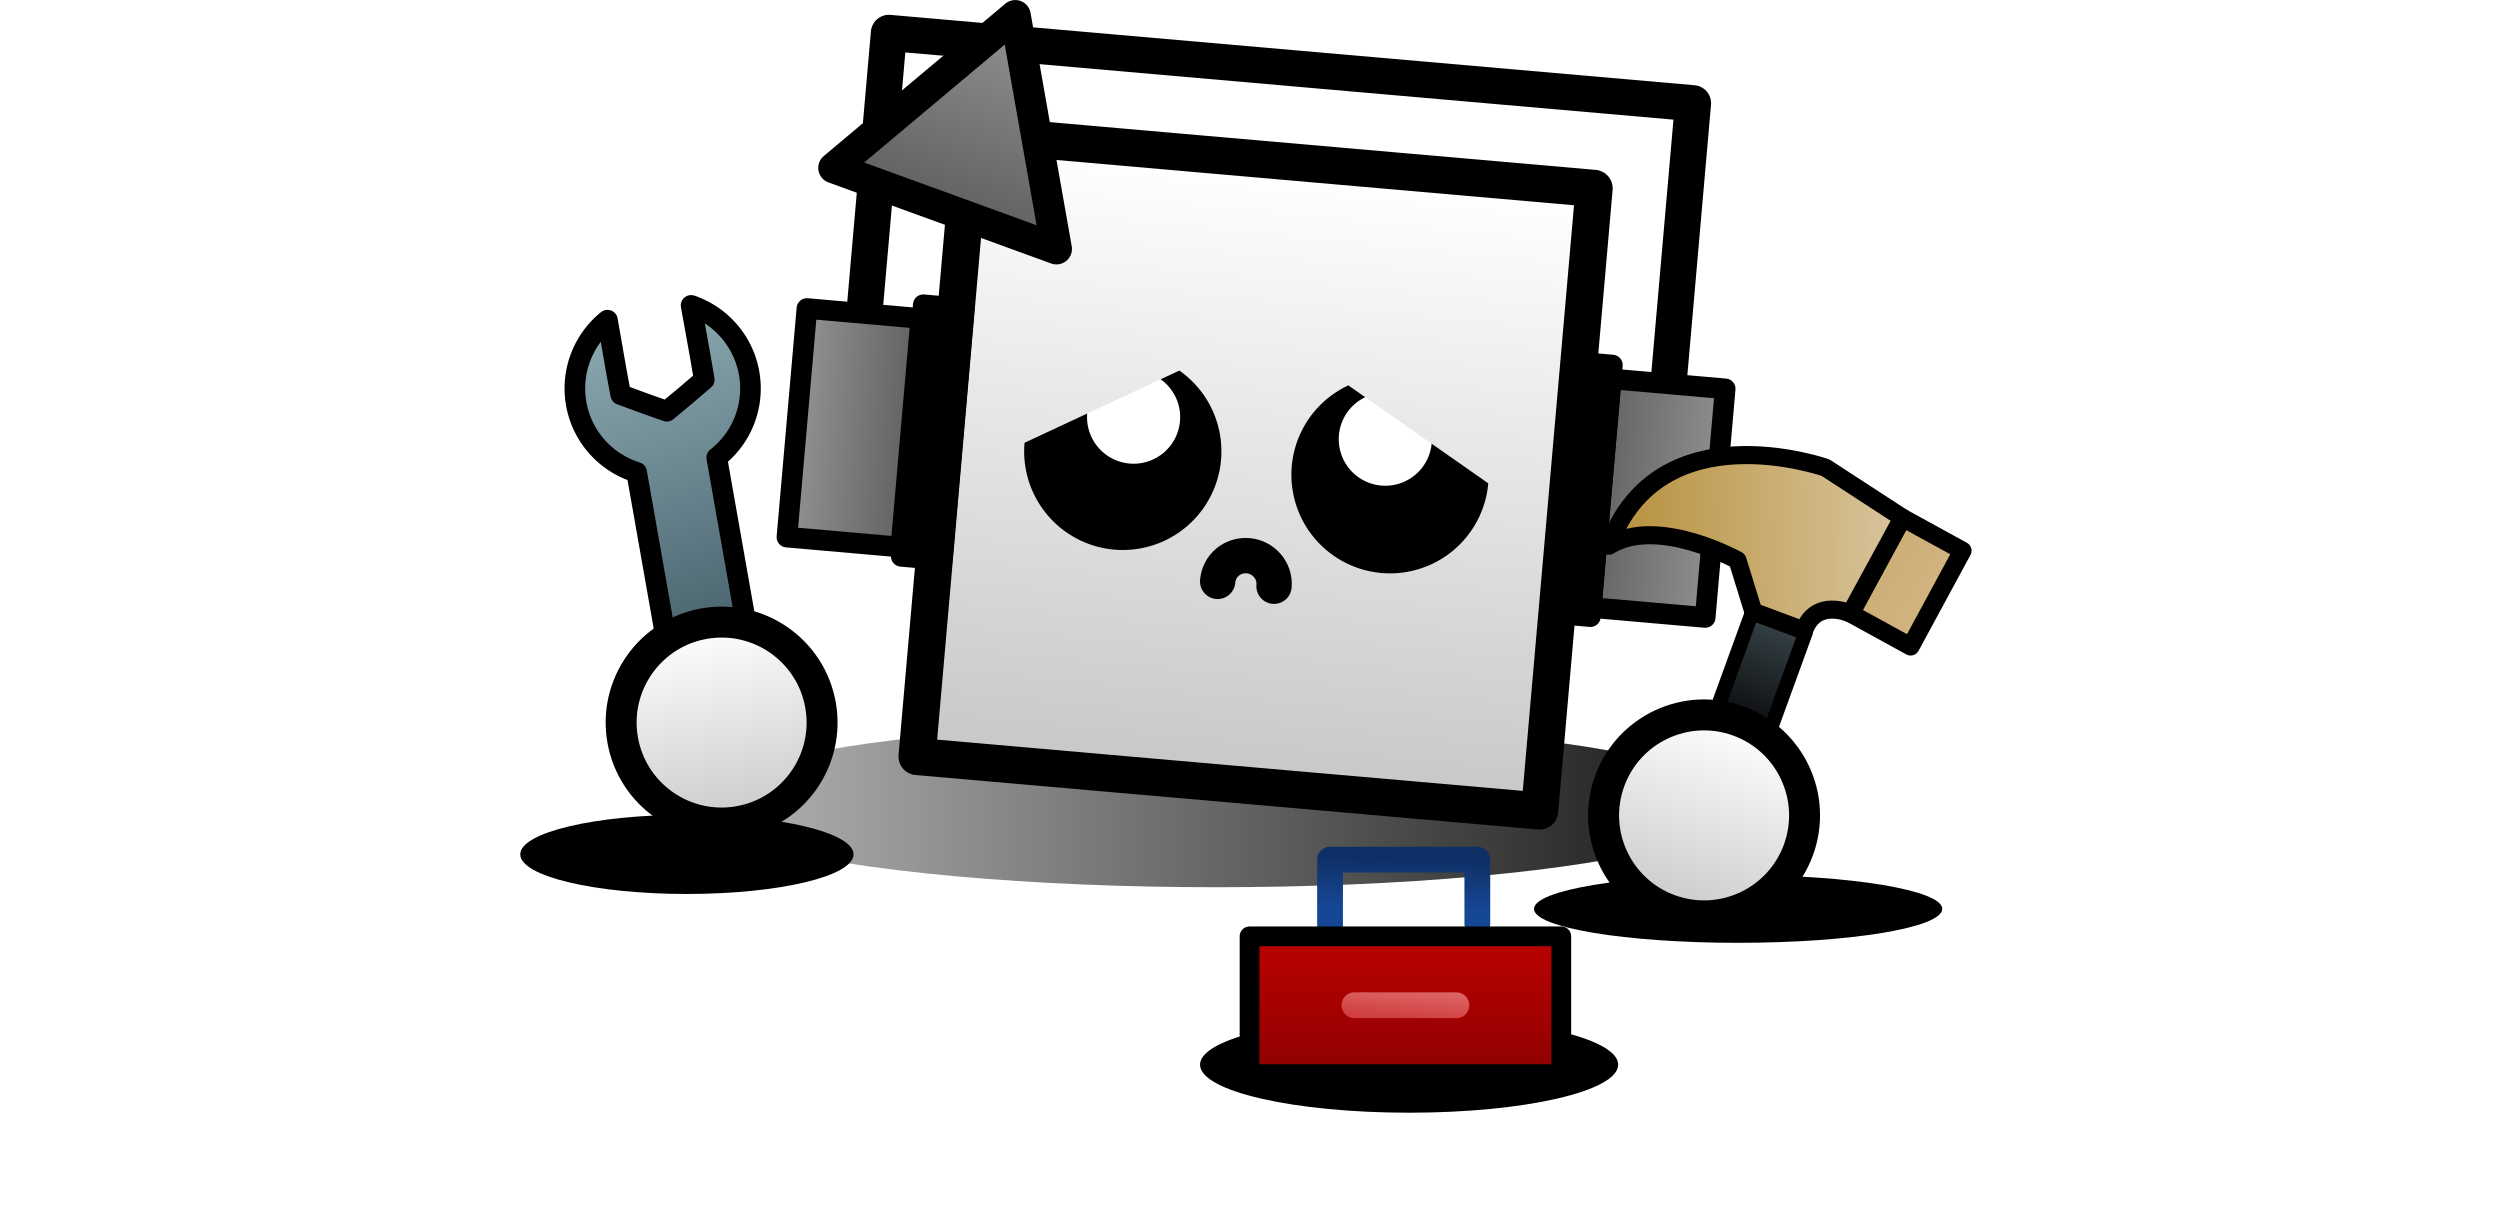 <?xml version="1.0" encoding="UTF-8" standalone="no"?>
<svg
   width="646.249"
   height="314.678"
   viewBox="0 0 170.987 83.259"
   version="1.1"
   id="svg8"
   inkscape:version="1.3.2 (091e20ef0f, 2023-11-25, custom)"
   sodipodi:docname="404-page-art.svg"
   xmlns:inkscape="http://www.inkscape.org/namespaces/inkscape"
   xmlns:sodipodi="http://sodipodi.sourceforge.net/DTD/sodipodi-0.dtd"
   xmlns:xlink="http://www.w3.org/1999/xlink"
   xmlns="http://www.w3.org/2000/svg"
   xmlns:svg="http://www.w3.org/2000/svg"
   xmlns:rdf="http://www.w3.org/1999/02/22-rdf-syntax-ns#"
   xmlns:cc="http://creativecommons.org/ns#"
   xmlns:dc="http://purl.org/dc/elements/1.1/">
  <title
     id="title851">404 Page Art</title>
  <defs
     id="defs2">
    <linearGradient
       id="linearGradient20"
       inkscape:collect="always">
      <stop
         style="stop-color:#d14141;stop-opacity:1;"
         offset="0"
         id="stop20" />
      <stop
         style="stop-color:#db6262;stop-opacity:1;"
         offset="1"
         id="stop21" />
    </linearGradient>
    <linearGradient
       id="linearGradient18"
       inkscape:collect="always">
      <stop
         style="stop-color:#8f0101;stop-opacity:1;"
         offset="0"
         id="stop18" />
      <stop
         style="stop-color:#bb0101;stop-opacity:1;"
         offset="1"
         id="stop19" />
    </linearGradient>
    <linearGradient
       id="linearGradient16"
       inkscape:collect="always">
      <stop
         style="stop-color:#164794;stop-opacity:1;"
         offset="0"
         id="stop16" />
      <stop
         style="stop-color:#0f3067;stop-opacity:1;"
         offset="1"
         id="stop17" />
    </linearGradient>
    <linearGradient
       id="linearGradient10"
       inkscape:collect="always">
      <stop
         style="stop-color:#969696;stop-opacity:1;"
         offset="0"
         id="stop10" />
      <stop
         style="stop-color:#5d5d5d;stop-opacity:1;"
         offset="1"
         id="stop11" />
    </linearGradient>
    <linearGradient
       id="linearGradient7"
       inkscape:collect="always">
      <stop
         style="stop-color:#354246;stop-opacity:1;"
         offset="0"
         id="stop7" />
      <stop
         style="stop-color:#0c0c0e;stop-opacity:1;"
         offset="1"
         id="stop8" />
    </linearGradient>
    <linearGradient
       id="linearGradient5"
       inkscape:collect="always">
      <stop
         style="stop-color:#ccae76;stop-opacity:1;"
         offset="0"
         id="stop5" />
      <stop
         style="stop-color:#d4b888;stop-opacity:1;"
         offset="1"
         id="stop6" />
    </linearGradient>
    <linearGradient
       id="linearGradient3"
       inkscape:collect="always">
      <stop
         style="stop-color:#d8c49d;stop-opacity:1;"
         offset="0"
         id="stop3" />
      <stop
         style="stop-color:#ba9545;stop-opacity:1;"
         offset="1"
         id="stop4" />
    </linearGradient>
    <linearGradient
       id="linearGradient1"
       inkscape:collect="always">
      <stop
         style="stop-color:#8eacb4;stop-opacity:1;"
         offset="0"
         id="stop1" />
      <stop
         style="stop-color:#425b66;stop-opacity:1;"
         offset="1"
         id="stop2" />
    </linearGradient>
    <linearGradient
       inkscape:collect="always"
       id="linearGradient2414">
      <stop
         style="stop-color:#000000;stop-opacity:0.227"
         offset="0"
         id="stop2410" />
      <stop
         style="stop-color:#010101;stop-opacity:1"
         offset="1"
         id="stop2412" />
    </linearGradient>
    <inkscape:path-effect
       effect="bspline"
       id="path-effect1450"
       is_visible="true"
       lpeversion="1"
       weight="33.333"
       steps="2"
       helper_size="0"
       apply_no_weight="true"
       apply_with_weight="true"
       only_selected="false"
       uniform="false" />
    <linearGradient
       inkscape:collect="always"
       id="linearGradient943">
      <stop
         style="stop-color:#ffffff;stop-opacity:1"
         offset="0"
         id="stop939" />
      <stop
         style="stop-color:#c7c7c7;stop-opacity:1"
         offset="1"
         id="stop941" />
    </linearGradient>
    <linearGradient
       inkscape:collect="always"
       xlink:href="#linearGradient943"
       id="linearGradient945"
       x1="-55.405"
       y1="25.339"
       x2="-55.73"
       y2="56.205"
       gradientUnits="userSpaceOnUse"
       gradientTransform="matrix(1.371,0,0,1.371,144.137,-29.228)" />
    <clipPath
       id="clip0">
      <rect
         x="15"
         y="536"
         width="52"
         height="34"
         id="rect985" />
    </clipPath>
    <linearGradient
       inkscape:collect="always"
       xlink:href="#linearGradient943"
       id="linearGradient1029"
       x1="-42.44"
       y1="40.671"
       x2="-42.284"
       y2="51.018"
       gradientUnits="userSpaceOnUse"
       gradientTransform="matrix(1.434,0,0,1.434,170.838,-45.915)" />
    <linearGradient
       inkscape:collect="always"
       xlink:href="#linearGradient943"
       id="linearGradient1446"
       gradientUnits="userSpaceOnUse"
       gradientTransform="matrix(1.434,0,0,1.434,81.348,-11.471)"
       x1="-42.44"
       y1="40.671"
       x2="-42.284"
       y2="51.018" />
    <filter
       inkscape:collect="always"
       style="color-interpolation-filters:sRGB"
       id="filter2052"
       x="-0.496"
       width="1.991"
       y="-1.706"
       height="4.412">
      <feGaussianBlur
         inkscape:collect="always"
         stdDeviation="5.818"
         id="feGaussianBlur2054" />
    </filter>
    <linearGradient
       inkscape:collect="always"
       xlink:href="#linearGradient2414"
       id="linearGradient2408"
       x1="15.924"
       y1="80.281"
       x2="118.956"
       y2="80.281"
       gradientUnits="userSpaceOnUse" />
    <filter
       inkscape:collect="always"
       style="color-interpolation-filters:sRGB"
       id="filter2600"
       x="-0.058"
       width="1.116"
       y="-0.809"
       height="2.619">
      <feGaussianBlur
         inkscape:collect="always"
         stdDeviation="2.048"
         id="feGaussianBlur2602" />
    </filter>
    <filter
       inkscape:collect="always"
       style="color-interpolation-filters:sRGB"
       id="filter3028"
       x="-0.207"
       width="1.415"
       y="-0.714"
       height="2.428">
      <feGaussianBlur
         inkscape:collect="always"
         stdDeviation="2.434"
         id="feGaussianBlur3030" />
    </filter>
    <linearGradient
       inkscape:collect="always"
       xlink:href="#linearGradient1"
       id="linearGradient2"
       x1="8.564"
       y1="28.234"
       x2="20.144"
       y2="62.97"
       gradientUnits="userSpaceOnUse"
       gradientTransform="matrix(0.716,0,0,0.716,18.641,0.012)" />
    <linearGradient
       inkscape:collect="always"
       xlink:href="#linearGradient3"
       id="linearGradient4"
       x1="127.654"
       y1="50.247"
       x2="102.821"
       y2="51.226"
       gradientUnits="userSpaceOnUse"
       gradientTransform="matrix(0.716,0,0,0.716,18.641,0.012)" />
    <linearGradient
       inkscape:collect="always"
       xlink:href="#linearGradient5"
       id="linearGradient6"
       x1="125.465"
       y1="54.086"
       x2="134.543"
       y2="60.105"
       gradientUnits="userSpaceOnUse"
       gradientTransform="matrix(0.716,0,0,0.716,18.641,0.012)" />
    <linearGradient
       inkscape:collect="always"
       xlink:href="#linearGradient7"
       id="linearGradient8"
       x1="-129.442"
       y1="16.252"
       x2="-129.076"
       y2="26.369"
       gradientUnits="userSpaceOnUse"
       gradientTransform="matrix(0.716,0,0,0.716,-17.521,-6.364)" />
    <linearGradient
       inkscape:collect="always"
       xlink:href="#linearGradient10"
       id="linearGradient11"
       x1="38.946"
       y1="47.527"
       x2="51.063"
       y2="47.527"
       gradientUnits="userSpaceOnUse" />
    <linearGradient
       inkscape:collect="always"
       xlink:href="#linearGradient10"
       id="linearGradient13"
       x1="36.307"
       y1="25.833"
       x2="45.537"
       y2="25.833"
       gradientUnits="userSpaceOnUse" />
    <linearGradient
       inkscape:collect="always"
       xlink:href="#linearGradient10"
       id="linearGradient15"
       x1="101.462"
       y1="25.964"
       x2="90.851"
       y2="25.928"
       gradientUnits="userSpaceOnUse" />
    <linearGradient
       inkscape:collect="always"
       xlink:href="#linearGradient16"
       id="linearGradient17"
       x1="76.029"
       y1="62.159"
       x2="76.119"
       y2="58.835"
       gradientUnits="userSpaceOnUse" />
    <linearGradient
       inkscape:collect="always"
       xlink:href="#linearGradient18"
       id="linearGradient19"
       x1="76.237"
       y1="73.508"
       x2="76.237"
       y2="64.082"
       gradientUnits="userSpaceOnUse" />
    <linearGradient
       inkscape:collect="always"
       xlink:href="#linearGradient20"
       id="linearGradient21"
       x1="76.487"
       y1="69.612"
       x2="76.619"
       y2="67.913"
       gradientUnits="userSpaceOnUse" />
  </defs>
  <sodipodi:namedview
     id="base"
     pagecolor="#ffffff"
     bordercolor="#666666"
     borderopacity="1.0"
     inkscape:pageopacity="0.0"
     inkscape:pageshadow="2"
     inkscape:zoom="1.4142136"
     inkscape:cx="314.66252"
     inkscape:cy="212.48559"
     inkscape:document-units="mm"
     inkscape:current-layer="layer1"
     inkscape:document-rotation="0"
     showgrid="false"
     inkscape:window-width="1366"
     inkscape:window-height="740"
     inkscape:window-x="0"
     inkscape:window-y="0"
     inkscape:window-maximized="1"
     units="px"
     inkscape:showpageshadow="2"
     inkscape:pagecheckerboard="0"
     inkscape:deskcolor="#d1d1d1" />
  <g
     inkscape:label="Layer 1"
     inkscape:groupmode="layer"
     id="layer1"
     transform="translate(19.886,-0.042)">
    <ellipse
       style="fill:#000000;fill-opacity:1;stroke:none;stroke-width:1.323;stroke-linecap:round;stroke-linejoin:round;stroke-miterlimit:4;stroke-dasharray:none;stroke-opacity:1;filter:url(#filter3028)"
       id="ellipse2058"
       cx="13.934"
       cy="81.67"
       rx="14.089"
       ry="4.092"
       transform="matrix(1.015,0,0,0.803,62.347,7.279)" />
    <ellipse
       style="fill:#000000;fill-opacity:1;stroke:none;stroke-width:1.323;stroke-linecap:round;stroke-linejoin:round;stroke-miterlimit:4;stroke-dasharray:none;stroke-opacity:1;filter:url(#filter2052)"
       id="ellipse2056"
       cx="13.934"
       cy="81.67"
       rx="14.089"
       ry="4.092"
       transform="matrix(0.991,0,0,0.567,85.185,15.899)" />
    <ellipse
       style="fill:#000000;fill-opacity:1;stroke:none;stroke-width:1.323;stroke-linecap:round;stroke-linejoin:round;stroke-miterlimit:4;stroke-dasharray:none;stroke-opacity:1;filter:url(#filter2052)"
       id="path1834"
       cx="13.934"
       cy="81.67"
       rx="14.089"
       ry="4.092"
       transform="matrix(0.809,0,0,0.662,15.821,4.411)" />
    <ellipse
       style="fill:url(#linearGradient2408);fill-opacity:1;stroke:none;stroke-width:1.323;stroke-linecap:round;stroke-linejoin:round;stroke-miterlimit:4;stroke-dasharray:none;stroke-opacity:1;filter:url(#filter2600)"
       id="path1606"
       cx="65.441"
       cy="79.051"
       rx="42.464"
       ry="3.036"
       transform="matrix(0.842,0,0,1.855,8.194,-91.547)" />
    <rect
       style="fill:url(#linearGradient945);fill-opacity:1;stroke:#000000;stroke-width:2.539;stroke-linecap:round;stroke-linejoin:round;stroke-miterlimit:4;stroke-dasharray:none;stroke-opacity:1"
       id="rect937"
       width="42.746"
       height="42.746"
       x="47.185"
       y="5.108"
       inkscape:export-filename="/home/linerly/rect937.png"
       inkscape:export-xdpi="269.04623"
       inkscape:export-ydpi="269.04623"
       transform="rotate(5)" />
    <path
       style="fill:none;stroke:#000000;stroke-width:2.47;stroke-linecap:round;stroke-linejoin:round;stroke-miterlimit:4;stroke-dasharray:none;stroke-opacity:1"
       d="M 39.298,20.723 40.911,2.29 95.908,7.102 94.266,25.868"
       id="path949" />
    <rect
       style="fill:url(#linearGradient13);fill-opacity:1;stroke:#000000;stroke-width:1.411;stroke-linecap:round;stroke-linejoin:round;stroke-miterlimit:4;stroke-dasharray:none;stroke-opacity:1"
       id="rect951"
       width="7.819"
       height="15.696"
       x="37.012"
       y="17.985"
       transform="rotate(5)" />
    <rect
       style="fill:url(#linearGradient15);fill-opacity:1;stroke:#000000;stroke-width:1.411;stroke-linecap:round;stroke-linejoin:round;stroke-miterlimit:4;stroke-dasharray:none;stroke-opacity:1"
       id="rect953"
       width="7.819"
       height="15.696"
       x="92.237"
       y="17.985"
       transform="rotate(5)" />
    <rect
       style="fill:#000000;fill-opacity:1;stroke:#000000;stroke-width:1.411;stroke-linecap:round;stroke-linejoin:round;stroke-miterlimit:4;stroke-dasharray:none;stroke-opacity:1"
       id="rect955"
       width="2.81"
       height="17.274"
       x="44.918"
       y="17.035"
       transform="rotate(5)" />
    <rect
       style="fill:#000000;fill-opacity:1;stroke:#000000;stroke-width:1.411;stroke-linecap:round;stroke-linejoin:round;stroke-miterlimit:4;stroke-dasharray:none;stroke-opacity:1"
       id="rect957"
       width="2.81"
       height="17.274"
       x="89.419"
       y="17.035"
       transform="rotate(5)" />
    <path
       sodipodi:type="star"
       style="fill:url(#linearGradient11);fill-opacity:1;stroke:#000000;stroke-width:1.587;stroke-linecap:round;stroke-linejoin:round;stroke-miterlimit:4;stroke-dasharray:none;stroke-opacity:1;paint-order:normal"
       id="path983"
       sodipodi:sides="3"
       sodipodi:cx="46.759571"
       sodipodi:cy="47.527035"
       sodipodi:r1="7.0201378"
       sodipodi:r2="3.5100689"
       sodipodi:arg1="1.0471976"
       sodipodi:arg2="2.0943951"
       inkscape:flatsided="false"
       inkscape:rounded="0"
       inkscape:randomized="0"
       d="m 50.27,53.607 -5.265,-3.04 -5.265,-3.04 5.265,-3.04 5.265,-3.04 0,6.08 z"
       transform="matrix(-0.456,1.253,-1.253,-0.456,127.228,-27.019)"
       inkscape:transform-center-y="-0.23998179"
       inkscape:transform-center-x="1.809299"
       inkscape:export-filename="/home/linerly/rect937.png"
       inkscape:export-xdpi="269.04623"
       inkscape:export-ydpi="269.04623" />
    <path
       d="m 63.394,39.805 c 0.096,-1.095 1.032,-1.848 2.098,-1.754 1.025,0.09 1.854,1.005 1.759,2.086"
       stroke="#000000"
       stroke-width="2.416"
       stroke-linecap="round"
       stroke-linejoin="round"
       stroke-miterlimit="10"
       fill="none"
       fill-rule="evenodd"
       id="path990"
       sodipodi:nodetypes="csc" />
    <rect
       style="fill:url(#linearGradient8);stroke:#000000;stroke-width:0.989;stroke-linecap:round;stroke-linejoin:round;stroke-miterlimit:4;stroke-dasharray:none"
       id="rect1502"
       width="3.905"
       height="12.974"
       x="-112.137"
       y="5.27"
       transform="matrix(-0.94,-0.342,-0.342,0.94,0,0)" />
    <path
       id="rect1506"
       style="fill:url(#linearGradient6);stroke:#000000;stroke-width:1.237;stroke-linecap:round;stroke-linejoin:round;stroke-miterlimit:4;stroke-dasharray:none"
       d="m 114.339,37.706 -4.098,-2.249 -3.548,6.552 4.098,2.249 z"
       sodipodi:nodetypes="ccccc" />
    <path
       style="fill:url(#linearGradient4);stroke:#000000;stroke-width:1.237;stroke-linecap:round;stroke-linejoin:round;stroke-miterlimit:4;stroke-dasharray:none;stroke-opacity:1"
       d="m 110.241,35.457 -3.567,6.546 c 0,0 -2.351,-1.1 -3.176,1.165 l -3.462,-1.288 -1.087,-3.517 c 0,0 -5.492,-3.067 -8.792,-0.997 3.411,-9.373 14.82,-5.335 14.82,-5.335 l 5.264,3.426"
       id="path1512"
       sodipodi:nodetypes="cccccccc" />
    <circle
       style="fill:url(#linearGradient1029);fill-opacity:1;stroke:#000000;stroke-width:2.117;stroke-linecap:round;stroke-linejoin:round;stroke-miterlimit:4;stroke-dasharray:none;stroke-opacity:1;paint-order:normal"
       id="path1021"
       cx="109.923"
       cy="19.384"
       r="6.871"
       transform="rotate(20)" />
    <path
       id="rect1452"
       style="fill:url(#linearGradient2);stroke:#000000;stroke-width:1.411;stroke-linecap:round;stroke-linejoin:round;stroke-miterlimit:4;stroke-dasharray:none"
       d="m 27.382,20.93 0.616,3.427 0.284,1.651 -1.274,1.089 -1.288,1.072 -1.58,-0.559 -1.572,-0.579 -0.306,-1.648 -0.602,-3.441 a 6.004,6.004 0 0 0 -2.137,5.711 6.004,6.004 0 0 0 4.133,4.692 l 3.214,18.226 5.486,-0.967 -3.22,-18.263 a 6.004,6.004 0 0 0 2.214,-5.773 6.004,6.004 0 0 0 -3.968,-4.638 z" />
    <circle
       style="fill:url(#linearGradient1446);fill-opacity:1;stroke:#000000;stroke-width:2.117;stroke-linecap:round;stroke-linejoin:round;stroke-miterlimit:4;stroke-dasharray:none;stroke-opacity:1;paint-order:normal"
       id="circle1444"
       cx="20.432"
       cy="53.827"
       r="6.871"
       transform="rotate(-10)" />
    <path
       style="fill:none;stroke:url(#linearGradient17);stroke-width:1.764;stroke-linecap:round;stroke-linejoin:round;stroke-miterlimit:4;stroke-dasharray:none;stroke-opacity:1"
       d="m 71.082,63.362 v -4.527 h 10.074 v 4.395"
       id="path1551" />
    <rect
       style="fill:url(#linearGradient19);fill-opacity:1;stroke:#000000;stroke-width:1.349;stroke-linecap:round;stroke-linejoin:round;stroke-miterlimit:4;stroke-dasharray:none"
       id="rect1545"
       width="21.322"
       height="9.426"
       x="65.576"
       y="64.082" />
    <path
       style="fill:none;stroke:url(#linearGradient21);stroke-width:1.764;stroke-linecap:round;stroke-linejoin:round;stroke-miterlimit:4;stroke-dasharray:none;stroke-opacity:1"
       d="m 72.751,68.795 h 6.972"
       id="path1549" />
    <path
       id="path1432"
       style="fill:#000000;fill-opacity:1;stroke:#000000;stroke-width:0;stroke-linecap:round;stroke-linejoin:round;stroke-miterlimit:4;stroke-dasharray:none;stroke-opacity:1"
       d="m 81.904,33.1 a 6.746,6.746 0 0 1 -6.132,6.132 6.746,6.746 0 0 1 -7.104,-4.974 6.746,6.746 0 0 1 3.665,-7.859" />
    <path
       id="circle1434"
       style="fill:#ffffff;fill-opacity:1;stroke:#000000;stroke-width:0;stroke-linecap:round;stroke-linejoin:round;stroke-miterlimit:4;stroke-dasharray:none;stroke-opacity:1;paint-order:normal"
       d="m 73.516,27.194 a 3.184,3.184 0 0 0 -1.73,3.71 3.184,3.184 0 0 0 3.353,2.348 3.184,3.184 0 0 0 2.894,-2.894" />
    <path
       id="circle971"
       style="fill:#000000;fill-opacity:1;stroke:#000000;stroke-width:0;stroke-linecap:round;stroke-linejoin:round;stroke-miterlimit:4;stroke-dasharray:none;stroke-opacity:1"
       d="m 50.187,30.325 a 6.746,6.746 0 0 0 4.974,7.104 6.746,6.746 0 0 0 7.859,-3.665 6.746,6.746 0 0 0 -2.244,-8.376" />
    <path
       id="circle977"
       style="fill:#ffffff;fill-opacity:1;stroke:#000000;stroke-width:0;stroke-linecap:round;stroke-linejoin:round;stroke-miterlimit:4;stroke-dasharray:none;stroke-opacity:1;paint-order:normal"
       d="m 59.473,25.965 a 3.184,3.184 0 0 1 1.059,3.954 3.184,3.184 0 0 1 -3.71,1.73 3.184,3.184 0 0 1 -2.348,-3.353" />
  </g>
</svg>
